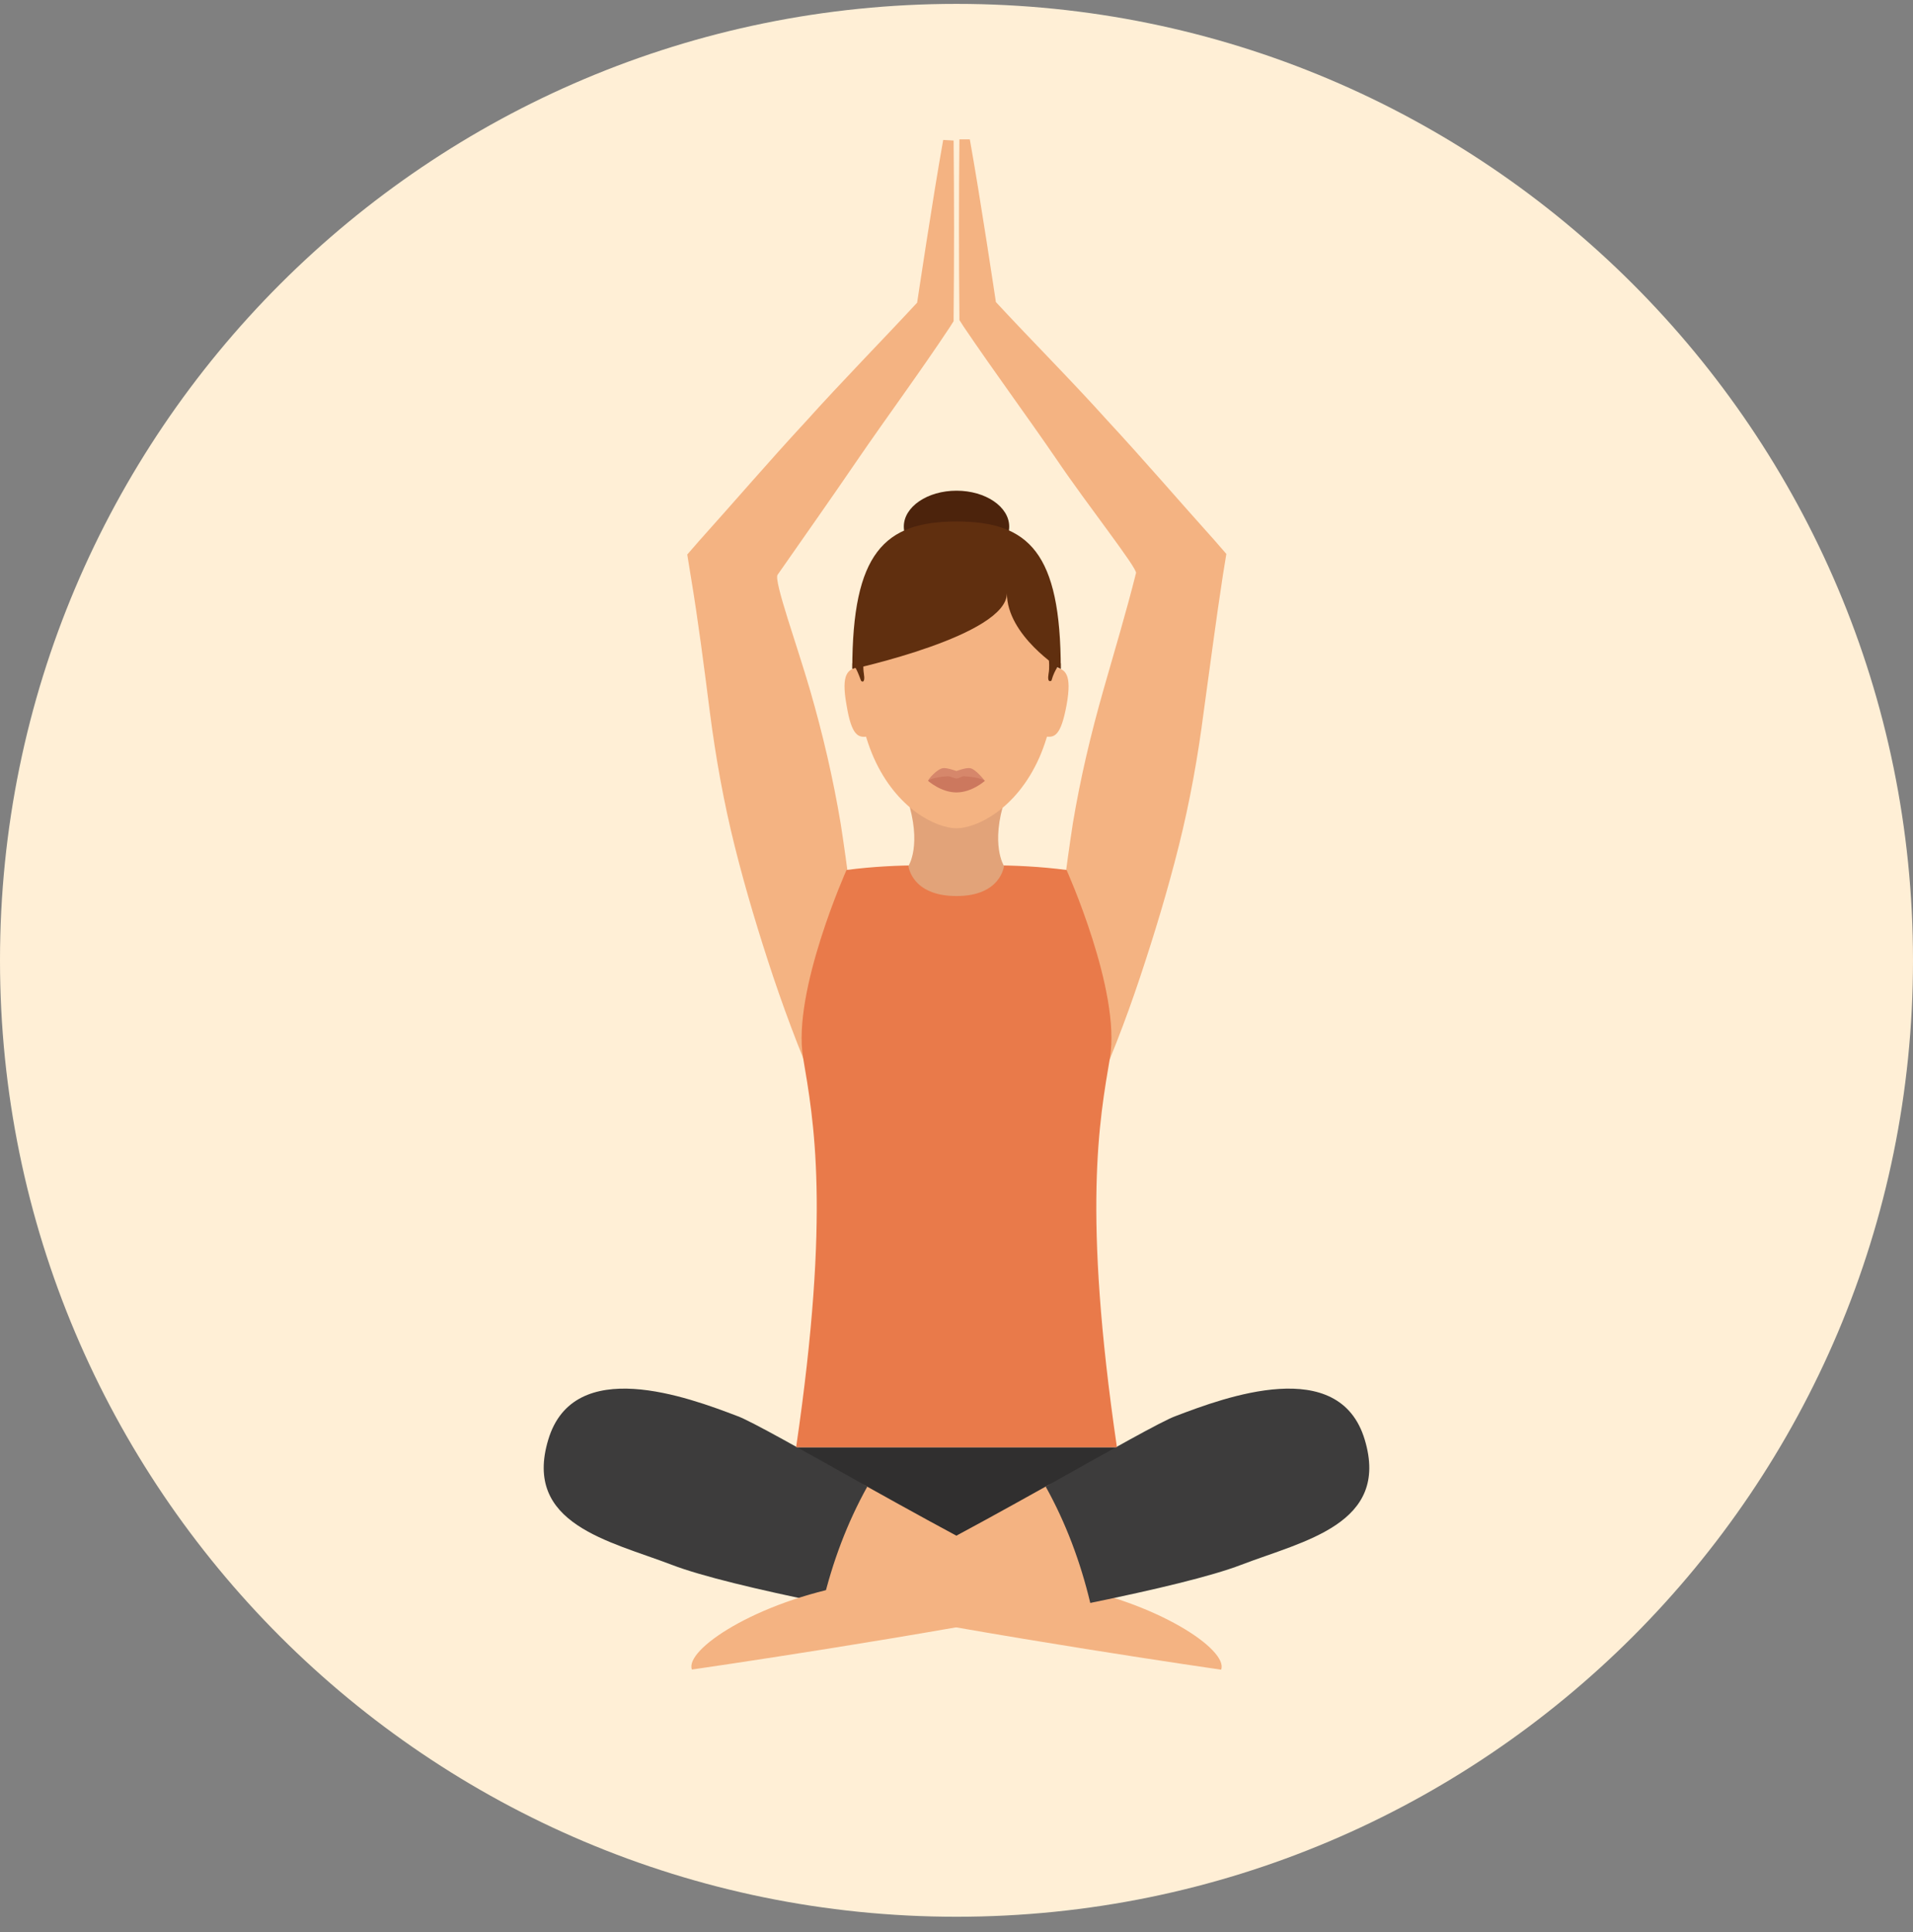 <svg width="100" height="101" viewBox="0 0 100 101" fill="none" xmlns="http://www.w3.org/2000/svg">
<rect x="0" y="0" width="100" height="101" fill="#808080" stroke="none"/>
<g clip-path="url(#clip0_4432_3273)">
<path d="M0 50.203C0 22.593 22.39 0.203 50 0.203C77.61 0.203 100 22.593 100 50.203C100 77.813 77.61 100.203 50 100.203C22.39 100.203 0 77.813 0 50.203Z" fill="#FFEFD6"/>
<path d="M50.696 7.285C51.241 10.312 52.059 15.791 52.059 15.791C53.965 17.849 56.024 19.907 57.9 21.996C59.807 24.054 61.623 26.173 63.5 28.261L64.106 28.958L63.924 30.078C63.561 32.438 63.258 34.8 62.925 37.191C62.622 39.552 62.199 41.913 61.623 44.213C61.048 46.514 60.352 48.814 59.596 51.084C58.839 53.354 57.961 55.624 56.962 57.804L55.025 57.471C54.934 54.959 55.055 52.597 55.237 50.176C55.418 47.785 55.721 45.394 56.084 43.033C56.478 40.672 57.023 38.371 57.688 36.041C58.264 34.013 58.869 32.015 59.384 29.956C59.444 29.684 56.811 26.355 55.237 24.024C53.663 21.723 51.938 19.393 50.364 17.062L50.152 16.729V16.487C50.121 13.43 50.121 10.342 50.152 7.285H50.696Z" fill="#F4B382"/>
<path d="M41.617 75.656L41.98 78.774L50.002 80.802L58.023 78.774L58.386 75.656H41.617Z" fill="#302F2F"/>
<path d="M49.849 7.347C49.88 10.404 49.88 13.491 49.849 16.548V16.791L49.638 17.123C48.094 19.454 46.368 21.785 44.794 24.085C43.432 26.083 42.04 28.05 40.648 30.048C40.436 30.351 41.677 33.771 42.343 36.072C43.009 38.372 43.553 40.703 43.947 43.064C44.31 45.425 44.613 47.786 44.794 50.207C44.976 52.629 45.097 54.99 45.006 57.502L43.069 57.835C42.07 55.656 41.193 53.355 40.436 51.115C39.679 48.845 38.983 46.545 38.408 44.244C37.833 41.944 37.409 39.583 37.106 37.222C36.804 34.861 36.501 32.47 36.107 30.109L35.926 28.989L36.531 28.293C38.408 26.204 40.224 24.085 42.131 22.027C44.008 19.939 46.035 17.88 47.943 15.822C47.943 15.822 48.76 10.343 49.305 7.316L49.849 7.347Z" fill="#F4B382"/>
<path d="M45.339 77.722C49.516 80.053 54.208 82.626 55.419 82.838C60.504 83.746 64.227 86.258 63.833 87.287C63.833 87.287 51.847 85.562 43.039 83.776C39.618 83.11 42.1 75.936 45.339 77.722Z" fill="#F4B382"/>
<path d="M45.338 77.714C42.099 75.898 39.224 74.264 38.528 74.022C35.985 73.053 29.992 70.813 28.66 75.263C27.328 79.682 31.869 80.56 35.107 81.801C36.681 82.406 39.617 83.102 43.008 83.798C43.522 81.649 44.279 79.621 45.338 77.714Z" fill="#3D3C3C"/>
<path d="M54.663 77.714C50.486 80.045 45.795 82.618 44.584 82.83C39.499 83.738 35.776 86.25 36.169 87.279C36.169 87.279 48.156 85.554 56.964 83.768C60.384 83.102 57.902 75.928 54.663 77.714Z" fill="#F4B382"/>
<path d="M54.662 77.714C57.901 75.898 60.776 74.264 61.473 74.022C64.015 73.053 70.008 70.813 71.34 75.263C72.672 79.682 68.132 80.56 64.893 81.801C63.319 82.406 60.383 83.102 56.993 83.798C56.478 81.649 55.721 79.621 54.662 77.714Z" fill="#3D3C3C"/>
<path d="M58.023 55.288C58.598 51.807 55.753 45.48 55.753 45.48C54.391 45.299 52.968 45.238 51.909 45.238H48.095C47.005 45.238 45.613 45.299 44.251 45.48C44.251 45.48 41.405 51.837 41.98 55.288C42.525 58.526 43.433 63.279 41.617 75.658H50.002H58.386C56.57 63.279 57.478 58.526 58.023 55.288Z" fill="#E97A4A"/>
<path d="M52.543 41.758H47.428C48.215 44.179 47.488 45.269 47.488 45.269C47.488 45.269 47.64 46.843 50.001 46.843C52.331 46.843 52.483 45.269 52.483 45.269C52.483 45.269 51.756 44.149 52.543 41.758Z" fill="#E2A379"/>
<path d="M55.237 34.703C55.237 28.619 52.876 27.227 50 27.227C47.094 27.227 44.764 28.619 44.764 34.703C44.764 36.761 45.127 38.365 45.672 39.606C46.883 42.331 48.971 43.299 50 43.299C51.029 43.299 53.118 42.331 54.329 39.606C54.873 38.365 55.237 36.761 55.237 34.703Z" fill="#F4B382"/>
<path d="M51.482 40.822C51.482 40.822 50.816 41.155 49.999 41.155C49.181 41.155 48.516 40.822 48.516 40.822C48.516 40.731 49 40.186 49.303 40.156C49.484 40.126 49.999 40.307 49.999 40.307C49.999 40.307 50.483 40.126 50.695 40.156C50.998 40.186 51.482 40.822 51.482 40.822Z" fill="#D6876B"/>
<path d="M51.482 40.82C51.482 40.82 50.816 41.426 49.999 41.426C49.181 41.426 48.516 40.82 48.516 40.82C48.516 40.82 48.667 40.639 49.545 40.578C49.696 40.578 49.878 40.699 49.999 40.699C50.12 40.699 50.271 40.578 50.392 40.578C51.3 40.639 51.482 40.82 51.482 40.82Z" fill="#CC785E"/>
<path d="M50.001 29.406C51.522 29.406 52.755 28.566 52.755 27.529C52.755 26.493 51.522 25.652 50.001 25.652C48.479 25.652 47.246 26.493 47.246 27.529C47.246 28.566 48.479 29.406 50.001 29.406Z" fill="#4C230C"/>
<path d="M55.45 34.98C55.45 28.896 53.785 27.262 50.001 27.262C46.218 27.262 44.553 28.927 44.553 34.98C44.553 34.98 52.635 33.225 52.635 31.015C52.635 33.225 55.45 34.98 55.45 34.98Z" fill="#602F0F"/>
<path d="M44.252 36.858C44.525 38.523 44.888 38.583 45.402 38.493L44.857 34.891C44.343 34.981 43.949 35.193 44.252 36.858Z" fill="#F4B382"/>
<path d="M55.148 34.891L54.603 38.493C55.118 38.583 55.451 38.493 55.754 36.858C56.056 35.193 55.663 34.981 55.148 34.891Z" fill="#F4B382"/>
<path d="M45.158 35.217C45.128 35.035 45.128 34.884 45.128 34.732C45.128 34.551 45.158 34.43 45.158 34.43L44.553 34.672C44.553 34.763 44.553 34.853 44.553 34.944C44.553 34.944 44.613 34.914 44.734 34.884C44.734 34.884 44.734 34.884 44.704 34.884C44.795 35.035 44.886 35.247 45.007 35.58C45.007 35.61 45.249 35.792 45.158 35.217Z" fill="#602F0F"/>
<path d="M54.844 34.763C54.844 34.884 54.844 35.065 54.813 35.217C54.722 35.761 54.965 35.58 54.965 35.58C55.056 35.247 55.177 35.035 55.267 34.884C55.389 34.914 55.449 34.944 55.449 34.944C55.449 34.853 55.449 34.763 55.449 34.672L54.844 34.43C54.813 34.46 54.844 34.581 54.844 34.763Z" fill="#602F0F"/>
</g>
<defs>
<clipPath id="clip0_4432_3273">
<rect width="100" height="100" fill="white" transform="translate(0 0.203)"/>
</clipPath>
</defs>
</svg>
